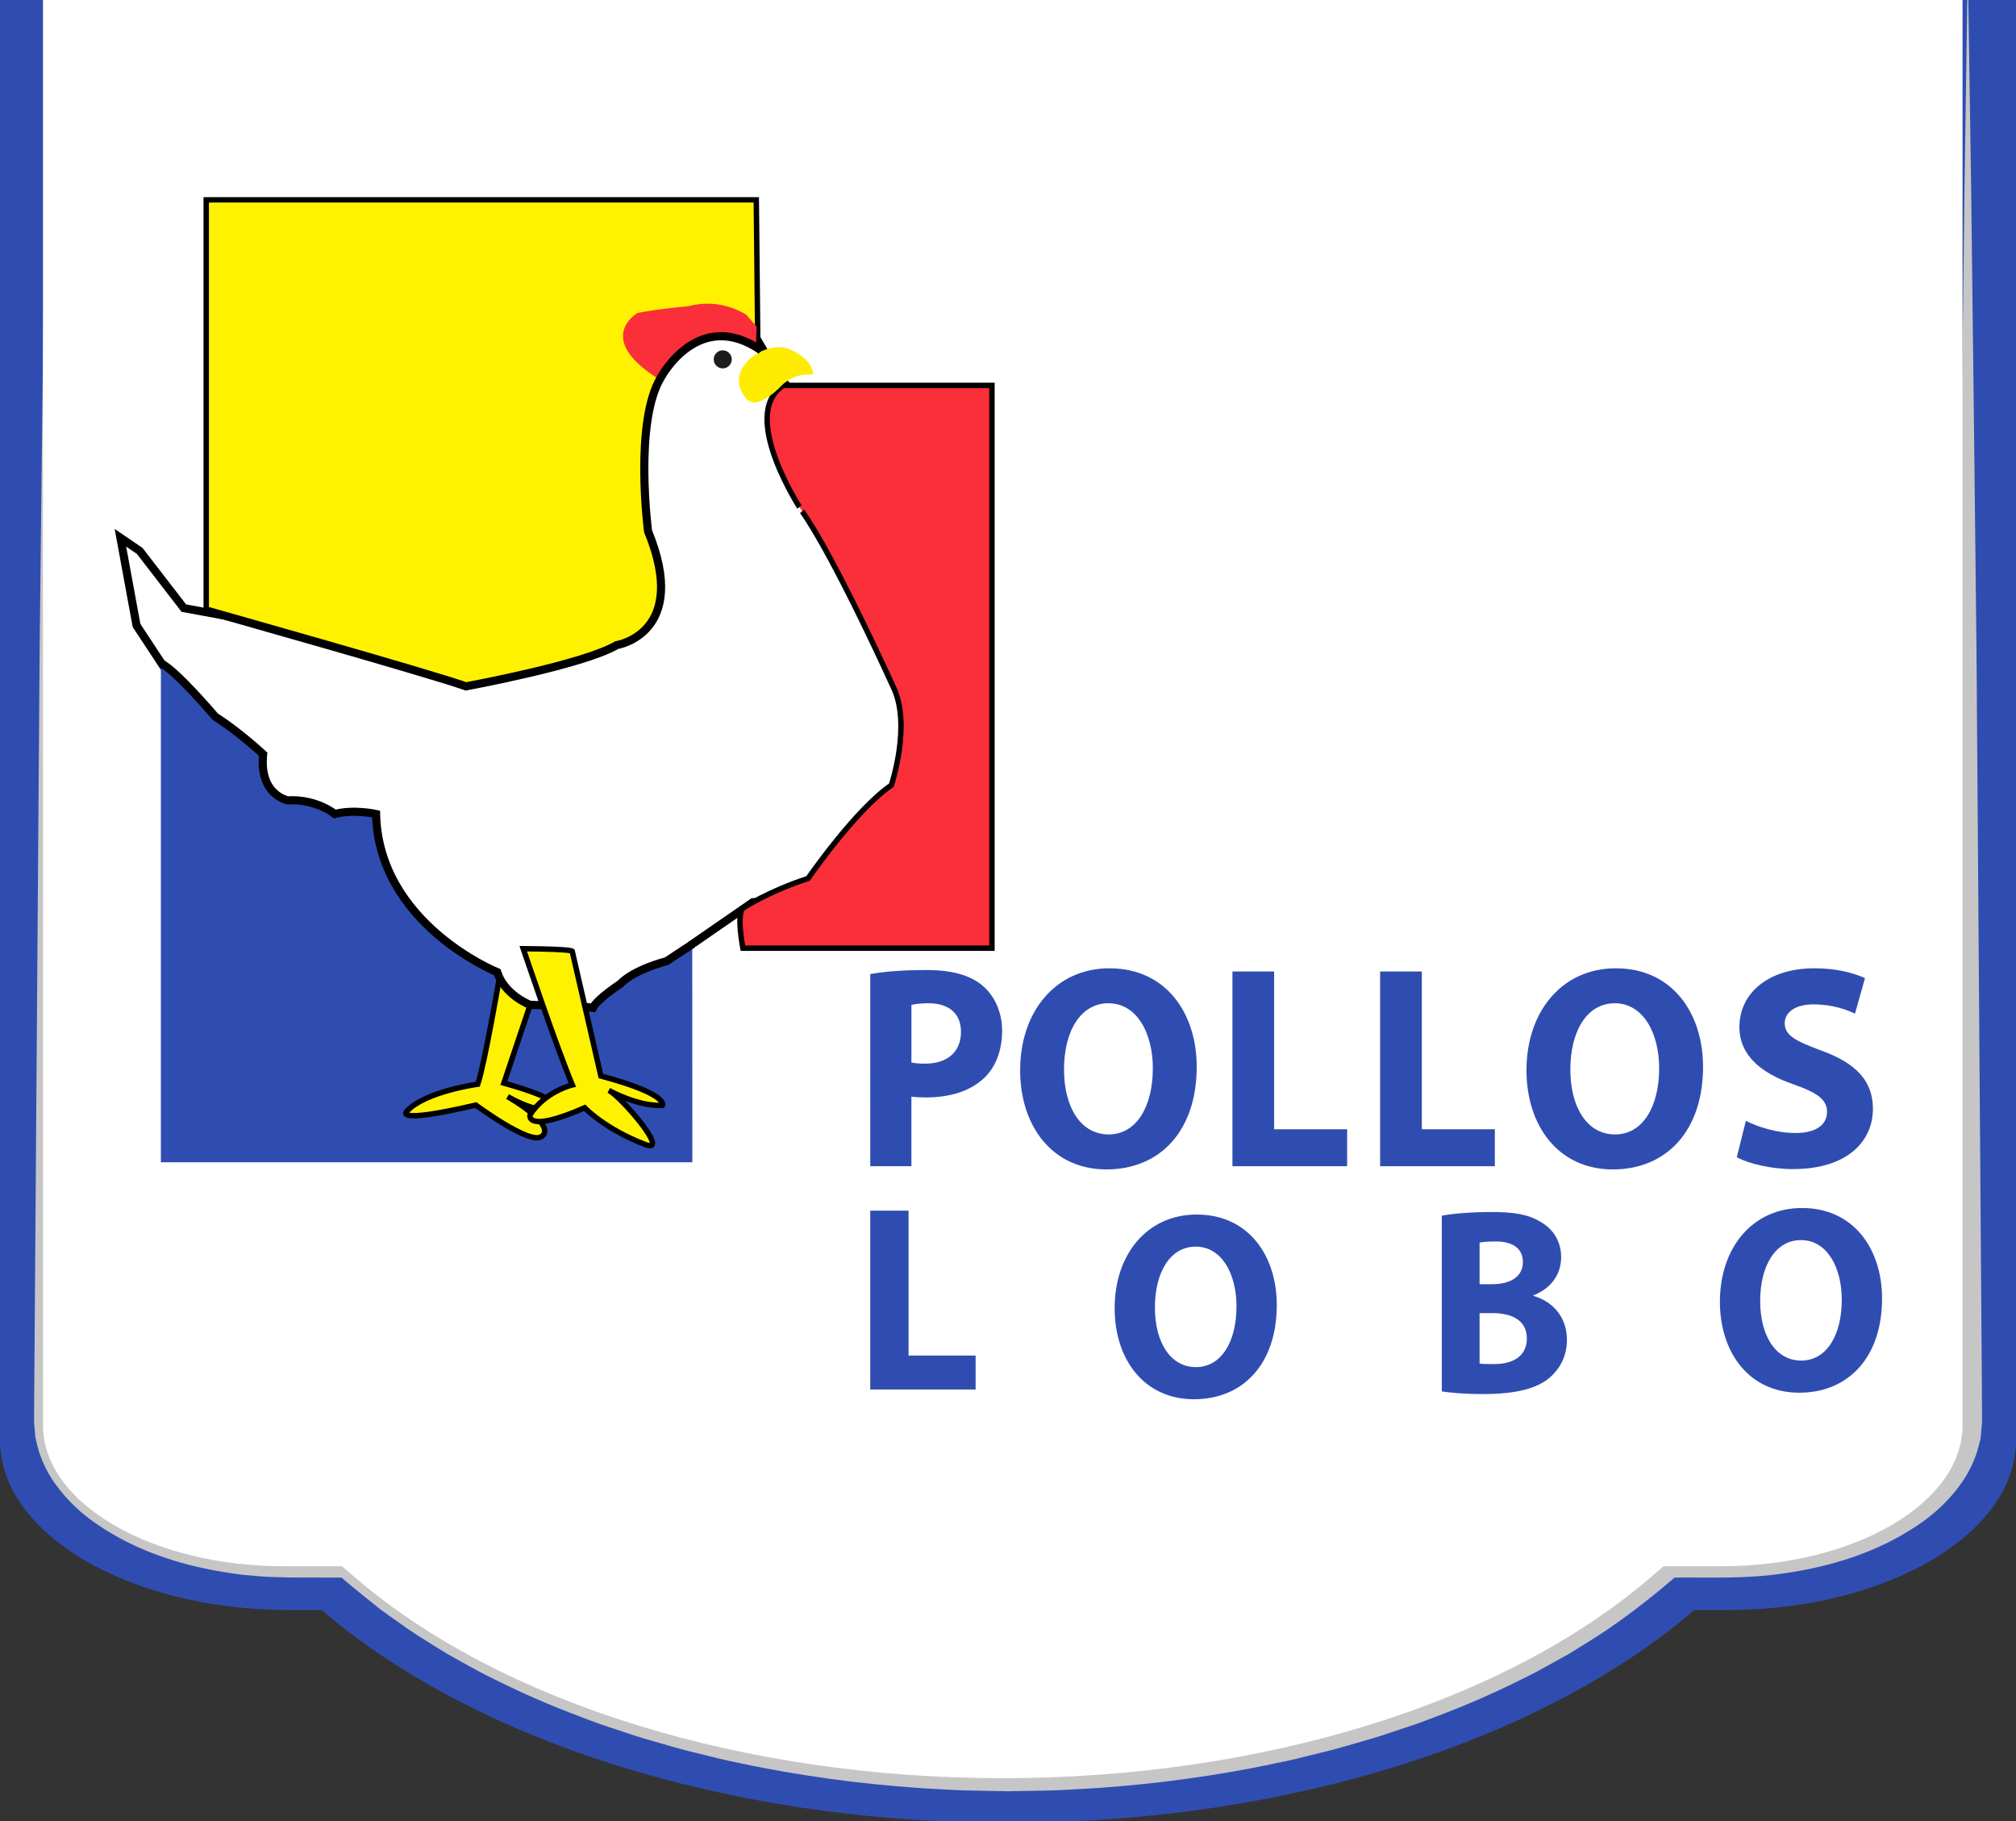 <?xml version="1.0" encoding="utf-8"?>
<!-- Generator: Adobe Illustrator 17.0.0, SVG Export Plug-In . SVG Version: 6.00 Build 0)  -->
<!DOCTYPE svg PUBLIC "-//W3C//DTD SVG 1.1//EN" "http://www.w3.org/Graphics/SVG/1.1/DTD/svg11.dtd">
<svg version="1.1" id="Capa_1" xmlns="http://www.w3.org/2000/svg" xmlns:xlink="http://www.w3.org/1999/xlink" x="0px" y="0px"
	 width="186px" height="168px" viewBox="0 0 186 168" enable-background="new 0 0 186 168" xml:space="preserve">
<rect x="0" y="0" width="186" height="168" fill="#333333" stroke="none"/>
<path fill="#2F4DB1" d="M0-2.011v134.883c0,8.652,11.953,15.664,26.697,15.664h2.987c13.803,11.848,37.01,19.627,63.313,19.627
	c26.31,0,49.513-7.778,63.319-19.627h2.987c14.744,0,26.697-7.012,26.697-15.664V-2.011"/>
<path fill="none" stroke="#FFFFFF" stroke-miterlimit="10" d="M7.956,0.953v130.221c0,6.95,9.666,12.603,21.548,12.603h5.167
	l1.284,1.098c13.065,11.178,34.659,17.851,57.765,17.851c23.108,0,44.705-6.673,57.772-17.851l1.284-1.098h5.166
	c11.882,0,21.549-5.653,21.549-12.603V0.953"/>
<path fill="#C6C6C6" d="M4.449-3.21L4.76,17.768l0.25,20.979l0.235,20.978l0.153,20.979l0.305,41.958l0.038,5.245l0.017,2.622v0.544
	l0.058,0.652l0.06,0.65l0.144,0.474c0.346,1.307,1.22,2.701,2.313,3.803c1.088,1.144,2.464,2.058,3.901,2.842
	c2.895,1.575,6.185,2.478,9.509,2.944c0.828,0.15,1.676,0.168,2.512,0.258c0.841,0.053,1.682,0.056,2.531,0.082l5.248-0.013
	l0.505-0.001l0.399,0.334c0.507,0.426,1.064,0.917,1.529,1.289l1.597,1.273l0.798,0.637l0.806,0.564l1.612,1.131
	c1.099,0.731,2.251,1.419,3.381,2.117c1.176,0.631,2.325,1.31,3.523,1.903c2.391,1.194,4.833,2.295,7.336,3.25
	c1.256,0.468,2.499,0.968,3.782,1.363c1.275,0.418,2.543,0.855,3.841,1.2c1.292,0.366,2.578,0.749,3.889,1.043
	c1.306,0.314,2.607,0.648,3.93,0.891c2.629,0.555,5.284,0.992,7.949,1.348c2.665,0.362,5.345,0.609,8.027,0.793
	c1.344,0.064,2.686,0.153,4.031,0.195l4.007,0.063l4.086-0.067c1.348-0.043,2.673-0.132,4.011-0.195
	c2.674-0.184,5.36-0.43,8.023-0.793c2.665-0.356,5.319-0.793,7.949-1.349c1.323-0.243,2.622-0.578,3.928-0.891
	c1.312-0.294,2.599-0.677,3.889-1.043c1.299-0.344,2.567-0.782,3.841-1.2c1.283-0.394,2.526-0.896,3.782-1.363
	c2.504-0.954,4.945-2.055,7.336-3.249c1.198-0.592,2.347-1.271,3.523-1.903c1.133-0.7,2.279-1.383,3.386-2.12
	c2.218-1.507,4.262-3.094,6.337-4.89l0.382-0.329l0.523-0.004c3.483-0.029,7.075,0.169,10.29-0.327
	c3.322-0.466,6.613-1.369,9.508-2.944c2.875-1.514,5.458-3.84,6.226-6.699l0.146-0.529l0.045-0.542l0.053-0.543l0.005-0.649
	l0.012-2.623l0.038-5.245l0.307-41.958l0.154-20.978l0.234-20.979l0.252-20.978l0.312-20.979l0.313,20.979l0.251,20.978
	l0.235,20.979l0.154,20.978l0.307,41.958l0.038,5.245l0.012,2.623l-0.001,0.661l-0.06,0.764l-0.072,0.764l-0.187,0.739
	c-0.512,1.976-1.643,3.674-2.97,5.048c-1.328,1.398-2.902,2.447-4.521,3.344c-3.259,1.786-6.824,2.77-10.413,3.294
	c-3.722,0.56-7.164,0.35-10.667,0.403l0.904-0.334c-2.035,1.781-4.285,3.555-6.569,5.116c-1.155,0.777-2.347,1.497-3.528,2.233
	c-1.219,0.663-2.416,1.375-3.656,1.999c-2.477,1.251-5.002,2.403-7.583,3.403c-1.295,0.489-2.578,1.012-3.899,1.427
	c-1.311,0.437-2.618,0.894-3.952,1.256c-1.328,0.384-2.651,0.783-3.998,1.093c-1.341,0.329-2.678,0.679-4.035,0.936
	c-2.699,0.584-5.422,1.046-8.154,1.425c-2.735,0.385-5.476,0.651-8.236,0.854c-1.382,0.072-2.777,0.169-4.15,0.22l-4.085,0.079
	l-4.164-0.083c-1.378-0.051-2.755-0.148-4.132-0.22c-2.75-0.202-5.498-0.468-8.231-0.853c-2.732-0.379-5.455-0.841-8.154-1.424
	c-1.357-0.257-2.694-0.607-4.035-0.936c-1.346-0.309-2.67-0.709-3.998-1.092c-1.334-0.361-2.641-0.818-3.952-1.256
	c-1.319-0.415-2.604-0.937-3.897-1.427c-2.582-0.999-5.108-2.151-7.584-3.403c-1.24-0.622-2.436-1.335-3.655-1.999
	c-1.183-0.737-2.368-1.453-3.532-2.236l-1.727-1.224l-0.862-0.615l-0.795-0.641l-1.591-1.28c-0.596-0.485-1.055-0.899-1.59-1.351
	l0.903,0.332l-5.248-0.012c-0.899-0.03-1.811-0.039-2.713-0.1c-0.902-0.099-1.81-0.128-2.706-0.29
	c-3.589-0.523-7.154-1.508-10.412-3.293c-1.619-0.897-3.193-1.946-4.521-3.344c-1.333-1.398-2.445-3.017-2.982-5.101l-0.189-0.794
	l-0.057-0.656l-0.056-0.653l-0.007-0.195v-0.081v-0.164l0.001-0.328l0.017-2.622l0.038-5.245l0.305-41.958l0.153-20.979
	l0.235-20.978l0.25-20.979L4.449-3.21z"/>
<path fill="#FFFFFF" d="M3.965-2.869v134.36c0,7.171,9.98,13.004,22.247,13.004h5.335l1.326,1.133
	c13.489,11.533,35.784,18.418,59.639,18.418c23.858,0,46.156-6.885,59.647-18.418l1.326-1.133h5.334
	c12.268,0,22.248-5.833,22.248-13.004V-2.869"/>
<polygon fill="#FFFFFF" stroke="#000000" stroke-width="0.75" stroke-miterlimit="10" points="22.436,57.109 16.96,56.1 
	12.884,50.819 11.11,49.613 12.597,57.704 15.643,62.324 25.694,77.568 30.057,81.778 49.378,100.134 63.596,87.286 69.461,83.234 
	79.342,82.639 86.037,77.288 87.102,50.386 75.084,38.367 71.889,34.793 68.272,28.632 56.677,24.524 "/>
<path fill="#2F4DB1" d="M14.843,61.202c1.293,0.531,5.021,4.919,5.021,4.919c2.206,1.396,4.412,3.456,4.412,3.456
	c-0.379,3.789,2.282,4.255,2.282,4.255c2.663-0.133,4.336,1.263,4.336,1.263c1.75-0.465,3.804,0,3.804,0
	c0.228,10.169,11.174,14.59,11.174,14.59c0.684,2.127,3.041,3.021,3.041,3.021c0.254-0.024,0.441,0.029,0.696,0.016
	c2.574-0.131,5.092,0.254,5.092,0.254c0.38-0.798,2.508-2.194,2.508-2.194c1.368-1.396,4.284-2.105,4.284-2.105
	c0.811-0.531,2.375-1.57,2.375-1.57l0.008,20.118H14.843V61.778V61.202"/>
<path fill="#FFF200" stroke="#000000" stroke-width="0.5" stroke-miterlimit="10" d="M19.026,18.438v37.881
	c0,0,20.538,5.782,23.962,6.999c0,0,10.799-1.978,13.917-3.804c0,0,6.767-1.065,2.888-10.498c0,0-1.326-10.116,1.2-14.225
	c0,0-6.82-5.065,0.341-5.617c0,0-1.663,1.359-0.3,1.089c-0.04,0.002,7.574-2.351,8.878,1.163l-0.135-12.99H19.026z"/>
<path fill="#FA2F39" stroke="#000000" stroke-width="0.5" stroke-miterlimit="10" d="M72.27,35.553h19.249v51.918H68.542
	c0,0-0.608-3.082,0-3.691c0,0,2.281-1.522,6.01-2.739c0,0,4.412-6.39,7.681-8.595c0,0,1.902-5.629,0.153-9.128
	c0,0-5.324-11.791-8.367-16.127C74.019,47.191,68.085,38.291,72.27,35.553"/>
<path fill="#1D1D1B" d="M67.515,33.153c0,0.459-0.374,0.833-0.833,0.833c-0.46,0-0.834-0.374-0.834-0.833
	c0-0.46,0.374-0.833,0.834-0.833C67.141,32.32,67.515,32.693,67.515,33.153"/>
<path fill="#FFF200" stroke="#000000" stroke-width="0.5" stroke-miterlimit="10" d="M46.055,90.319c0,0-1.368,7.949-1.977,9.704
	c0,0-4.797,0.644-6.529,2.477c0,0-1.483,1.273,6.352-0.55c0,0,4.906,3.629,6.01,2.925c0,0,1.862-0.758-3.081-3.716
	c0,0,3.185,1.909,4.449,0.963c0,0,0.629-0.687-4.791-2.201l2.425-7.216C48.912,92.704,47.287,92.271,46.055,90.319L46.055,90.319z"
	/>
<path fill="#FFFFFF" d="M68.862,39.332"/>
<g>
	<path fill="#2F4DB1" d="M80.291,89.863c1.182-0.214,2.841-0.374,5.18-0.374c2.362,0,4.046,0.48,5.178,1.439
		c1.079,0.908,1.808,2.4,1.808,4.159c0,1.76-0.552,3.252-1.557,4.266c-1.308,1.305-3.243,1.892-5.506,1.892
		c-0.503,0-0.955-0.027-1.307-0.081v6.425h-3.796V89.863z M84.088,98.019c0.326,0.079,0.729,0.106,1.281,0.106
		c2.038,0,3.294-1.092,3.294-2.932c0-1.653-1.08-2.638-2.992-2.638c-0.779,0-1.306,0.079-1.582,0.159V98.019z"/>
	<path fill="#2F4DB1" d="M110.411,98.419c0,5.892-3.369,9.465-8.322,9.465c-5.027,0-7.969-4.026-7.969-9.145
		c0-5.384,3.245-9.409,8.246-9.409C107.569,89.329,110.411,93.461,110.411,98.419 M98.168,98.659c0,3.519,1.558,5.997,4.122,5.997
		c2.589,0,4.073-2.611,4.073-6.103c0-3.226-1.458-5.998-4.097-5.998C99.676,92.555,98.168,95.168,98.168,98.659"/>
	<polygon fill="#2F4DB1" points="113.707,89.623 117.552,89.623 117.552,104.178 124.289,104.178 124.289,107.589 113.707,107.589 	
		"/>
	<polygon fill="#2F4DB1" points="127.333,89.623 131.179,89.623 131.179,104.178 137.916,104.178 137.916,107.589 127.333,107.589 	
		"/>
	<path fill="#2F4DB1" d="M157.126,98.419c0,5.892-3.369,9.465-8.322,9.465c-5.027,0-7.969-4.026-7.969-9.145
		c0-5.384,3.243-9.409,8.247-9.409C154.285,89.329,157.126,93.461,157.126,98.419 M144.883,98.659c0,3.519,1.56,5.997,4.123,5.997
		c2.589,0,4.071-2.611,4.071-6.103c0-3.226-1.458-5.998-4.097-5.998C146.392,92.555,144.883,95.168,144.883,98.659"/>
	<path fill="#2F4DB1" d="M161.078,103.404c1.114,0.561,2.822,1.12,4.587,1.12c1.898,0,2.901-0.773,2.901-1.947
		c0-1.118-0.868-1.758-3.065-2.532c-3.038-1.039-5.02-2.692-5.02-5.305c0-3.066,2.606-5.412,6.919-5.412
		c2.062,0,3.581,0.426,4.667,0.906l-0.922,3.279c-0.732-0.347-2.035-0.854-3.826-0.854c-1.79,0-2.658,0.8-2.658,1.733
		c0,1.146,1.03,1.653,3.391,2.532c3.228,1.174,4.747,2.826,4.747,5.358c0,3.013-2.361,5.572-7.38,5.572
		c-2.088,0-4.151-0.534-5.181-1.093L161.078,103.404z"/>
	<polygon fill="#2F4DB1" points="80.291,111.688 83.825,111.688 83.825,125.055 90.012,125.055 90.012,128.188 80.291,128.188 	"/>
	<path fill="#2F4DB1" d="M117.798,120.395c0,5.41-3.094,8.691-7.642,8.691c-4.618,0-7.317-3.697-7.317-8.397
		c0-4.945,2.978-8.642,7.571-8.642C115.189,112.047,117.798,115.841,117.798,120.395 M106.555,120.614
		c0,3.232,1.431,5.508,3.786,5.508c2.378,0,3.74-2.398,3.74-5.607c0-2.962-1.338-5.508-3.763-5.508
		C107.94,115.008,106.555,117.407,106.555,120.614"/>
	<path fill="#2F4DB1" d="M133.023,112.156c0.924-0.195,2.794-0.342,4.548-0.342c2.147,0,3.463,0.22,4.594,0.93
		c1.086,0.611,1.87,1.738,1.87,3.232c0,1.469-0.807,2.84-2.562,3.526v0.048c1.778,0.514,3.094,1.934,3.094,4.065
		c0,1.493-0.647,2.668-1.617,3.5c-1.131,0.955-3.024,1.494-6.117,1.494c-1.731,0-3.025-0.123-3.81-0.245V112.156z M136.509,118.473
		h1.155c1.847,0,2.84-0.808,2.84-2.032c0-1.248-0.901-1.91-2.495-1.91c-0.762,0-1.199,0.049-1.5,0.098V118.473z M136.509,125.793
		c0.347,0.049,0.762,0.049,1.362,0.049c1.593,0,3.001-0.637,3.001-2.375c0-1.665-1.408-2.326-3.163-2.326h-1.2V125.793z"/>
	<path fill="#2F4DB1" d="M173.642,119.792c0,5.41-3.095,8.691-7.642,8.691c-4.618,0-7.318-3.697-7.318-8.397
		c0-4.945,2.978-8.642,7.573-8.642C171.032,111.443,173.642,115.238,173.642,119.792 M162.398,120.011
		c0,3.232,1.432,5.508,3.787,5.508c2.377,0,3.74-2.398,3.74-5.607c0-2.962-1.339-5.508-3.763-5.508
		C163.784,114.405,162.398,116.804,162.398,120.011"/>
</g>
<path fill="#FA2F39" d="M60.926,34.407c0,0,3.241-5.146,8.784-2.744c0.086,0.037,0.081-0.082,0.048-0.142l0.04-1.314
	c0.002-0.052-0.013-0.098-0.048-0.139c-0.194-0.228-0.886-1.024-0.893-1.028c-0.151-0.087-2.368-1.589-5.324-0.793
	c0,0-3.002,0.268-4.723,0.629c0,0-3.977,2.294,1.82,5.999"/>
<path fill="#FFEB00" d="M69.888,37.091c-0.387,0.105-0.801-0.025-1.057-0.334c-2.173-2.622,1.55-5.297,3.798-4.628
	c2.113,0.861,2.26,1.843,2.387,2.225c0.035,0.106-0.057,0.205-0.168,0.197c-1.7-0.121-2.752,1.034-2.752,1.034
	S71.024,36.781,69.888,37.091z"/>
<line fill="#2F4DB1" x1="19.643" y1="65.945" x2="19.643" y2="65.404"/>
<path fill="#FFFFFF" stroke="#000000" stroke-width="0.75" stroke-miterlimit="10" d="M14.843,61.202
	c1.293,0.531,5.021,4.919,5.021,4.919c2.206,1.396,4.412,3.456,4.412,3.456c-0.379,3.789,2.282,4.255,2.282,4.255
	c2.663-0.133,4.336,1.263,4.336,1.263c1.75-0.465,3.804,0,3.804,0c0.228,10.169,11.174,14.59,11.174,14.59
	c0.684,2.127,3.041,3.021,3.041,3.021c0.254-0.024,0.441,0.029,0.696,0.016c2.574-0.131,5.092,0.254,5.092,0.254
	c0.38-0.798,2.508-2.194,2.508-2.194c1.368-1.396,4.284-2.105,4.284-2.105c0.811-0.531,2.375-1.57,2.375-1.57"/>
<path fill="#FFF200" stroke="#000000" stroke-width="0.5" stroke-miterlimit="10" d="M48.276,87.522
	c4.932,0.038,4.521,0.253,4.521,0.253l2.642,11.492c6.273,1.673,5.686,2.7,5.686,2.7c-2.215,0.153-4.952-1.369-4.952-1.369
	c1.064,0.483,5.729,5.895,3.372,4.995c-3.746-1.43-5.602-3.397-5.602-3.397c-5.499,2.409-5.043,0.659-5.043,0.659
	c1.393-2.18,3.903-2.764,3.903-2.764C51.28,96.44,48.276,87.522,48.276,87.522L48.276,87.522z"/>
<path fill="none" stroke="#000000" stroke-width="0.75" stroke-miterlimit="10" d="M19.026,56.319c0,0,20.538,5.782,23.962,6.999
	c0,0,10.799-1.978,13.917-3.804c0,0,6.767-1.065,2.888-10.498c0,0-1.326-10.116,1.2-14.225c0,0,3.443-6.467,9.224-2.472"/>
<path fill="#FA2F39" stroke="#000000" stroke-width="0.5" stroke-miterlimit="10" d="M73.514,41.343"/>
</svg>
